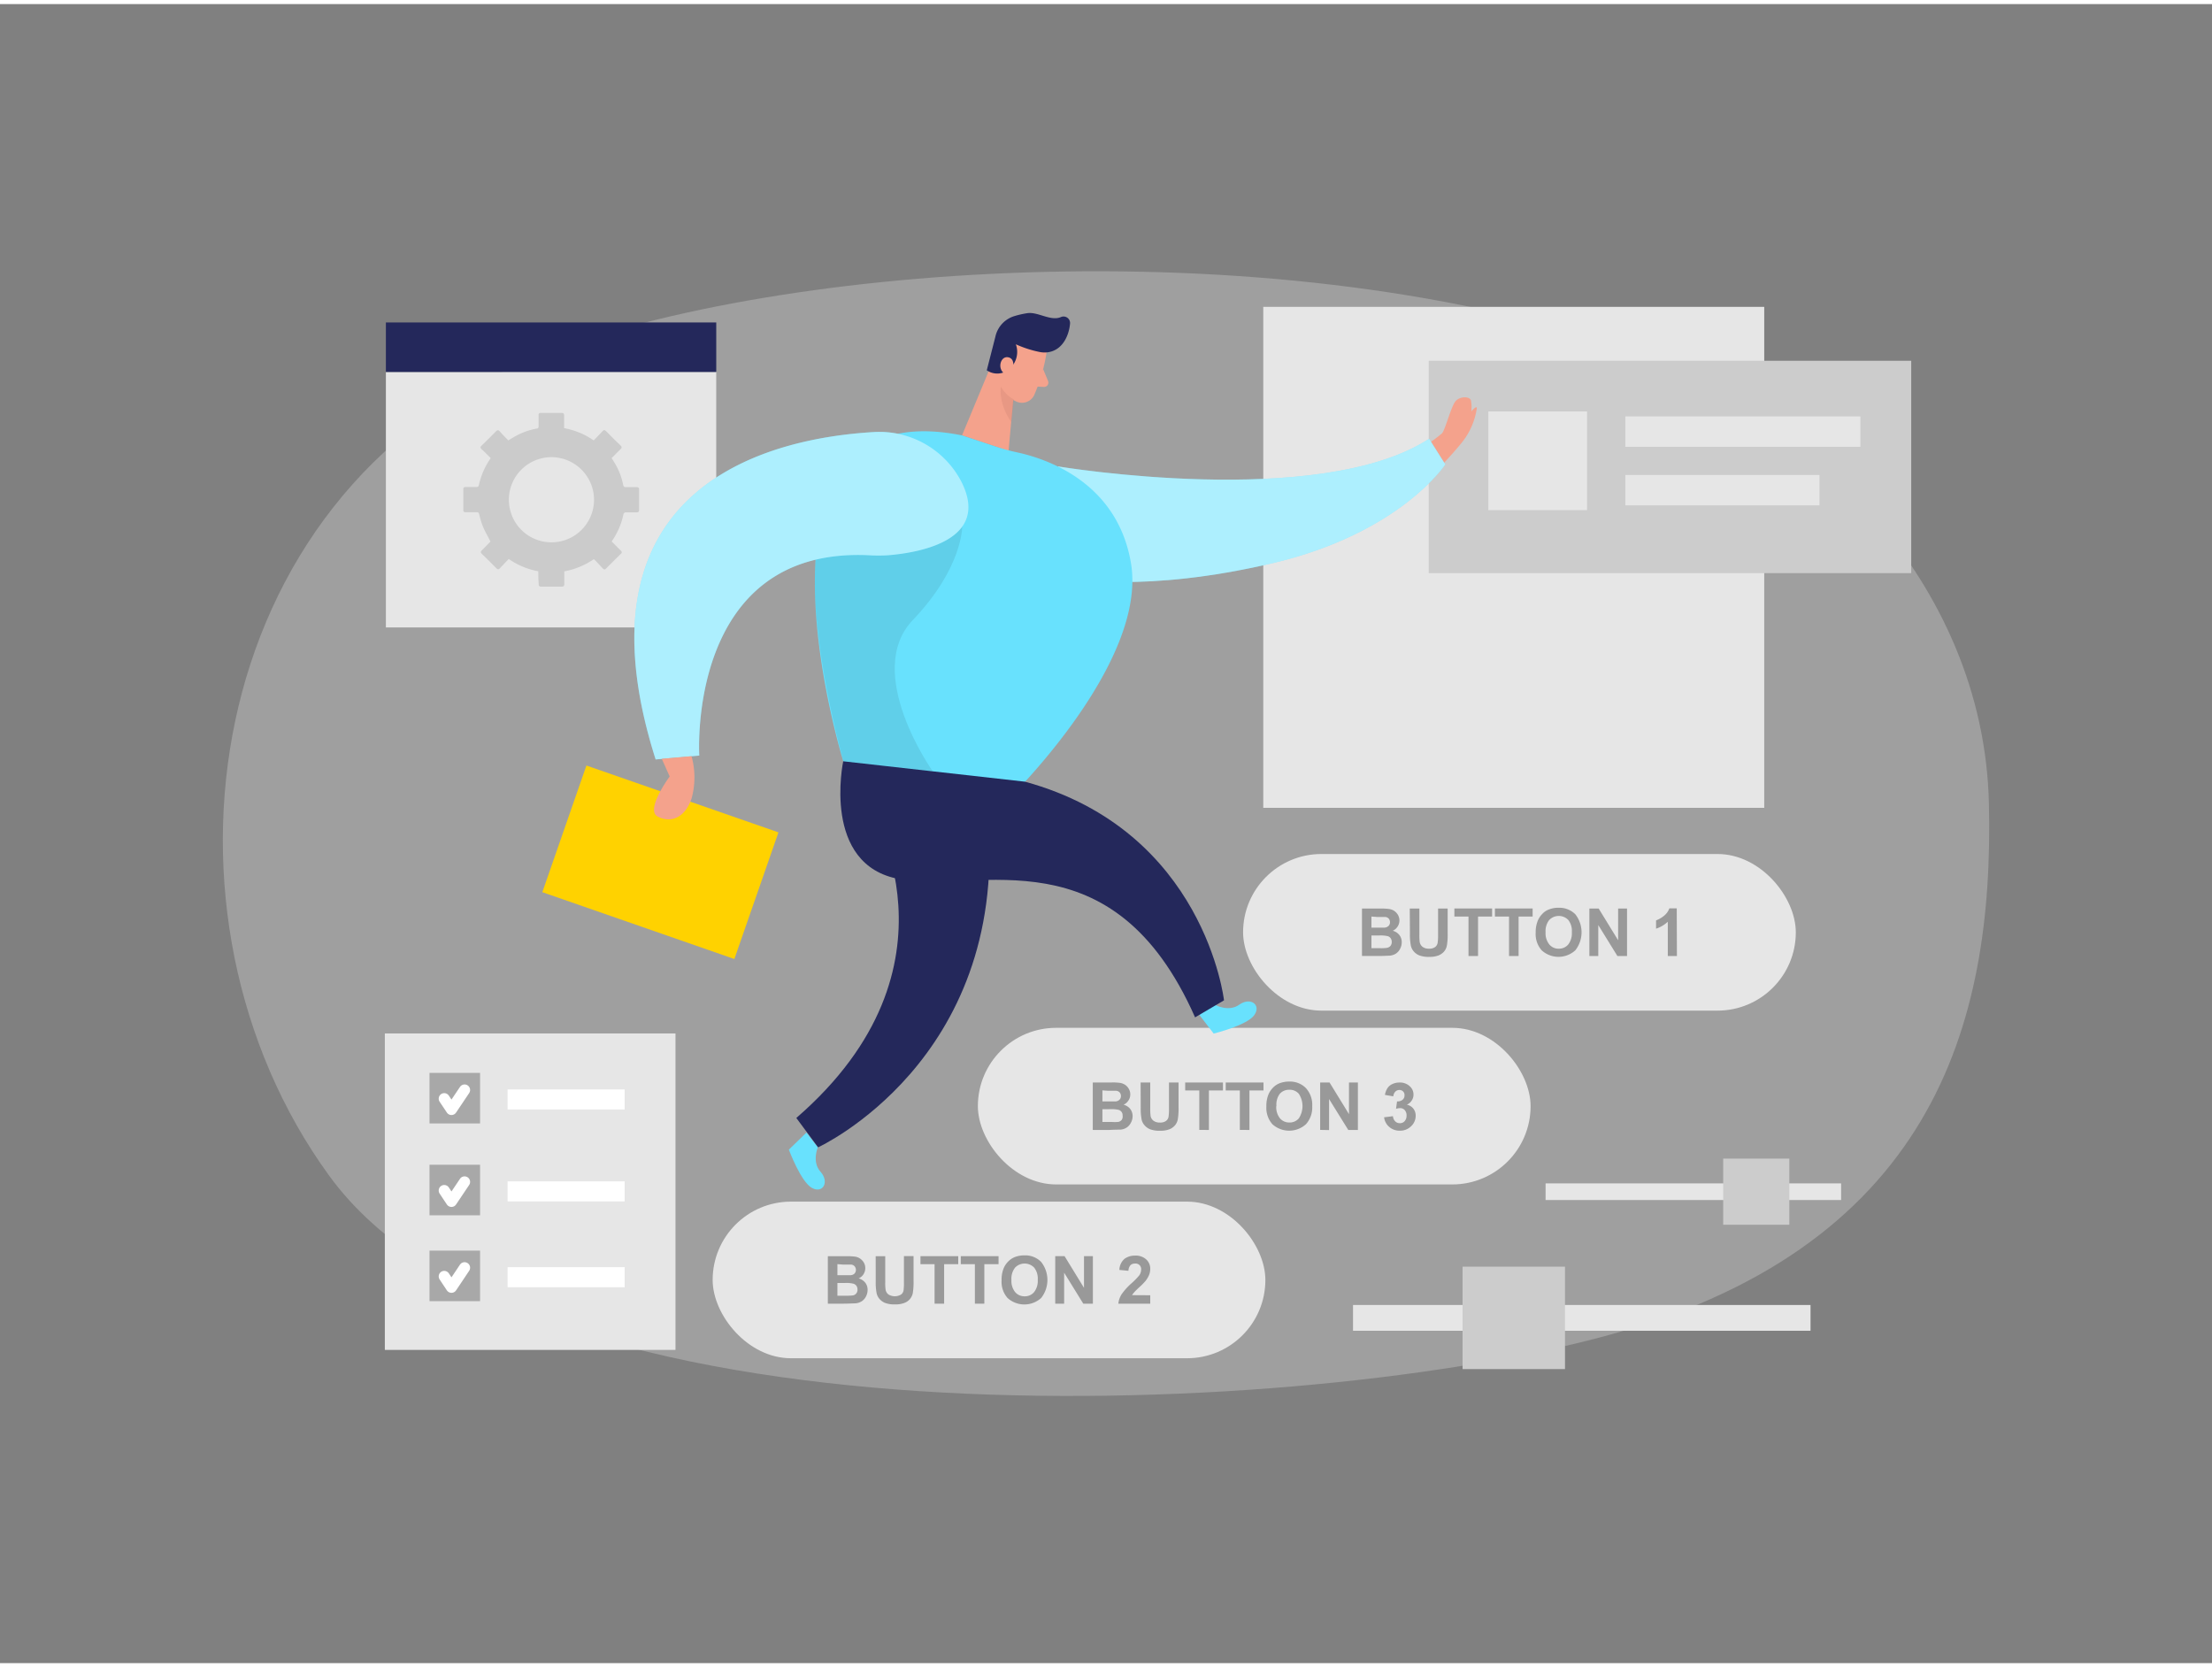 <svg id="Layer_1" data-name="Layer 1" xmlns="http://www.w3.org/2000/svg" viewBox="0 0 400 300" width="406" height="306" class="illustration styles_illustrationTablet__1DWOa"><rect x="0" y="0" width="400" height="300" fill="#808080" stroke="none"/><title>_</title><path d="M293.49,62.14c33.41,11.29,65.23,42.31,66.17,82.38s-10.15,80.9-71,96.76c-57.2,14.89-193,20.35-229.15-29.44C25.37,164.91,36.25,88.67,95.91,64.26,137.73,47.15,228.23,40.08,293.49,62.14Z" fill="#e6e6e6" opacity="0.3"></path><rect x="69.78" y="66.52" width="59.74" height="46.2" fill="#e6e6e6"></rect><rect x="69.78" y="57.57" width="59.74" height="8.95" fill="#24285b"></rect><g opacity="0.12"><path d="M97.34,102.56A13.55,13.55,0,0,1,92,100.34c-.53.55-1.06,1.09-1.57,1.65-.26.29-.44.26-.7,0-.85-.87-1.72-1.73-2.6-2.58-.25-.25-.22-.4,0-.63.54-.53,1.06-1.09,1.56-1.6-.44-.87-.94-1.73-1.33-2.63a17,17,0,0,1-.71-2.3c-.07-.29-.18-.37-.45-.36-.66,0-1.33,0-2,0-.32,0-.42-.12-.42-.43,0-1.23,0-2.47,0-3.71,0-.32.12-.43.43-.42.68,0,1.35,0,2,0,.13,0,.34-.13.36-.23a13.55,13.55,0,0,1,2.17-5c-.55-.55-1.09-1.1-1.66-1.62-.25-.24-.24-.39,0-.63.89-.86,1.76-1.73,2.63-2.61.24-.24.41-.23.64,0,.51.56,1,1.1,1.58,1.66.4-.25.74-.46,1.09-.66A12.53,12.53,0,0,1,97,76.77c.29,0,.4-.15.39-.47,0-.65,0-1.29,0-1.94,0-.31.1-.43.43-.43,1.25,0,2.5,0,3.74,0,.35,0,.45.14.45.46,0,.75,0,1.49,0,2.29a13.64,13.64,0,0,1,5.35,2.22c.54-.56,1.07-1.1,1.59-1.66.24-.27.42-.25.67,0,.85.87,1.72,1.74,2.6,2.58.27.26.24.42,0,.66-.54.52-1.06,1.06-1.62,1.62.14.22.3.46.44.7a12.19,12.19,0,0,1,1.65,4.14c.07.36.22.42.54.41.62,0,1.24,0,1.86,0,.34,0,.49.1.48.46,0,1.21,0,2.42,0,3.62,0,.36-.11.49-.47.48-.67,0-1.35,0-2,0a.46.46,0,0,0-.34.26,13.41,13.41,0,0,1-2.15,5c.54.54,1.06,1.09,1.61,1.61.27.25.3.42,0,.69-.88.84-1.74,1.71-2.6,2.57-.23.24-.4.26-.63,0-.52-.56-1-1.1-1.6-1.67a13.86,13.86,0,0,1-5.35,2.21c0,.78,0,1.52,0,2.27,0,.34-.09.49-.46.49-1.23,0-2.47,0-3.71,0-.37,0-.46-.15-.45-.48C97.35,104.08,97.34,103.34,97.34,102.56Zm2.34-20.63a7.7,7.7,0,1,0,7.74,7.71A7.72,7.72,0,0,0,99.68,81.93Z"></path></g><rect x="228.44" y="54.75" width="90.59" height="90.59" fill="#e6e6e6"></rect><rect x="258.36" y="64.5" width="87.25" height="38.4" fill="#ccc"></rect><rect x="128.87" y="216.55" width="99.95" height="28.32" rx="14.16" fill="#e6e6e6"></rect><rect x="176.83" y="185.12" width="99.95" height="28.32" rx="14.16" fill="#e6e6e6"></rect><rect x="224.79" y="153.69" width="99.95" height="28.32" rx="14.16" fill="#e6e6e6"></rect><rect x="69.59" y="186.14" width="52.56" height="57.22" fill="#e6e6e6"></rect><rect x="77.67" y="193.27" width="9.14" height="9.14" fill="#a8a8a8"></rect><polyline points="80.33 197.93 81.64 199.89 84.01 196.36" fill="none" stroke="#fff" stroke-linecap="round" stroke-linejoin="round" stroke-width="2"></polyline><rect x="91.79" y="196.26" width="21.17" height="3.63" fill="#fff"></rect><rect x="77.67" y="209.88" width="9.14" height="9.14" fill="#a8a8a8"></rect><polyline points="80.33 214.54 81.64 216.51 84.01 212.98" fill="none" stroke="#fff" stroke-linecap="round" stroke-linejoin="round" stroke-width="2"></polyline><rect x="91.79" y="212.88" width="21.17" height="3.63" fill="#fff"></rect><rect x="77.67" y="225.41" width="9.14" height="9.14" fill="#a8a8a8"></rect><polyline points="80.33 230.07 81.64 232.04 84.01 228.5" fill="none" stroke="#fff" stroke-linecap="round" stroke-linejoin="round" stroke-width="2"></polyline><rect x="91.79" y="228.4" width="21.17" height="3.63" fill="#fff"></rect><path d="M257.1,80.19a23.47,23.47,0,0,0,3.68-2.59c.62-.79,1.66-5,2.49-5.86s2.51-.8,2.72-.08a6.6,6.6,0,0,1,.07,2s.93-1.13,1-.62a12.78,12.78,0,0,1-2.59,6.09c-2,2.52-5.41,6-5.41,6Z" fill="#f4a28c"></path><rect x="101.03" y="143.06" width="36.77" height="24.25" transform="translate(57.65 -30.63) rotate(19.19)" fill="#ffd200"></rect><path d="M191.32,83.6s47.28,7.91,67.11-5l2.93,4.64s-8.13,12.42-31.28,17.87-36.57,2.72-36.57,2.72Z" fill="#68e1fd"></path><path d="M191.32,83.6s47.28,7.91,67.11-5l2.93,4.64s-8.13,12.42-31.28,17.87-36.57,2.72-36.57,2.72Z" fill="#fff" opacity="0.46"></path><path d="M147.89,206.73s-1.13,2.62.49,4.42.47,4-1.54,2.93-4.19-6.93-4.19-6.93l3.18-3.09Z" fill="#68e1fd"></path><path d="M219.66,180.93s2.46,1.42,4.45,0,4,0,2.72,1.87-7.36,3.36-7.36,3.36l-2.7-3.52Z" fill="#68e1fd"></path><path d="M189.25,63a30.58,30.58,0,0,1-2.28,7.8,2.45,2.45,0,0,1-3.33,1,5.43,5.43,0,0,1-3.18-5l-.42-4.5a4.39,4.39,0,0,1,3-4.11C186.16,57,189.84,60.06,189.25,63Z" fill="#f4a28c"></path><polygon points="180.12 63.17 173.97 77.98 182.38 80.78 183.47 68.88 180.12 63.17" fill="#f4a28c"></polygon><path d="M188,62.91a19.93,19.93,0,0,1-4.3-1.39,4.07,4.07,0,0,1-1.05,4.35,3.33,3.33,0,0,1-4.21.35L180,60.13a5,5,0,0,1,3.5-3.73,16.46,16.46,0,0,1,2.28-.51c1.92-.28,4.22,1.51,6.08.7a1.18,1.18,0,0,1,1.64,1.19c-.17,1.92-1.2,4.77-4,5.18A4.56,4.56,0,0,1,188,62.91Z" fill="#24285b"></path><path d="M183.21,65.85s.41-1.84-1-2-2,2.47-.2,3.16Z" fill="#f4a28c"></path><path d="M188.63,66l.89,2.15a.78.78,0,0,1-.76,1.08l-1.91-.1Z" fill="#f4a28c"></path><path d="M183.34,71.5A5.82,5.82,0,0,1,181,69.17s-.57,2.88,1.89,6.44Z" fill="#ce8172" opacity="0.31"></path><path d="M174,78l5.72,1.9a36.59,36.59,0,0,0,4.25,1.17c4.6,1,18,5,20.54,20,3.08,18.2-22.37,42.92-22.37,42.92l-29.63-7S131.6,69.42,174,78Z" fill="#68e1fd"></path><path d="M152.48,136.92s-4,18.81,10.2,21.31,38.57-8.58,53.43,25l5.23-3.08s-3.47-30.66-36-39.54Z" fill="#24285b"></path><path d="M157.16,145.12S175.65,174,144,201.42l3.94,5.31s34.08-15.61,30.77-59.12Z" fill="#24285b"></path><path d="M174,94.44s.14,7.43-8.93,16.94,3.59,27.34,3.59,27.34l-16.14-1.8s-6.26-22.09-5-36.45,25.69-6,25.69-6Z" opacity="0.08"></path><path d="M157.84,77.4c-17.83,1.07-55.19,9.11-39.28,59.19l7.89-.7S124.11,98.21,157,99.66a28.23,28.23,0,0,0,3.68,0c5.49-.46,18.61-2.68,13.13-13.37A16.71,16.71,0,0,0,157.84,77.4Z" fill="#68e1fd"></path><path d="M157.84,77.4c-17.83,1.07-55.19,9.11-39.28,59.19l7.89-.7S124.11,98.21,157,99.66a28.23,28.23,0,0,0,3.68,0c5.49-.46,18.61-2.68,13.13-13.37A16.71,16.71,0,0,0,157.84,77.4Z" fill="#fff" opacity="0.46"></path><path d="M125.05,136a14.25,14.25,0,0,1,0,7.68c-1.23,3.57-3.84,4.44-6.13,3.23s2.18-7.24,2.18-7.24l-1.43-3.2Z" fill="#f4a28c"></path><path d="M246.29,163.55h3.43a9.33,9.33,0,0,1,1.52.09,2.2,2.2,0,0,1,.9.35,2.3,2.3,0,0,1,.66.72,2,2,0,0,1,.26,1,2,2,0,0,1-.33,1.1,2,2,0,0,1-.88.76,2.21,2.21,0,0,1,1.21.78,2.08,2.08,0,0,1,.42,1.29,2.58,2.58,0,0,1-.27,1.14,2.32,2.32,0,0,1-.74.89,2.51,2.51,0,0,1-1.17.4c-.29,0-1,.06-2.09.06h-2.92ZM248,165v2h1.14q1,0,1.26,0a1.19,1.19,0,0,0,.7-.31.9.9,0,0,0,.25-.67,1,1,0,0,0-.22-.65,1,1,0,0,0-.65-.3c-.17,0-.67,0-1.48,0Zm0,3.42v2.3h1.61a7,7,0,0,0,1.19-.06,1.09,1.09,0,0,0,.63-.34,1.05,1.05,0,0,0,.24-.73,1.09,1.09,0,0,0-.19-.66,1,1,0,0,0-.54-.39,6.07,6.07,0,0,0-1.54-.12Z" fill="#999"></path><path d="M254.93,163.55h1.74v4.66a10.36,10.36,0,0,0,.06,1.43,1.45,1.45,0,0,0,.53.85,1.87,1.87,0,0,0,1.15.32,1.75,1.75,0,0,0,1.11-.3,1.21,1.21,0,0,0,.45-.75,9.56,9.56,0,0,0,.08-1.45v-4.76h1.73v4.51a11.11,11.11,0,0,1-.14,2.19,2.36,2.36,0,0,1-.51,1.08,2.76,2.76,0,0,1-1,.7,4.45,4.45,0,0,1-1.65.26,4.9,4.9,0,0,1-1.86-.28,2.71,2.71,0,0,1-1-.74,2.37,2.37,0,0,1-.49-1,10.55,10.55,0,0,1-.17-2.17Z" fill="#999"></path><path d="M265.55,172.14V165H263v-1.46h6.82V165h-2.54v7.13Z" fill="#999"></path><path d="M272.88,172.14V165h-2.55v-1.46h6.82V165h-2.54v7.13Z" fill="#999"></path><path d="M277.7,167.9a5.47,5.47,0,0,1,.4-2.2,3.91,3.91,0,0,1,.8-1.18,3.05,3.05,0,0,1,1.11-.77,4.63,4.63,0,0,1,1.85-.34,4.06,4.06,0,0,1,3,1.17,5.26,5.26,0,0,1,0,6.53,4.51,4.51,0,0,1-6.07,0A4.41,4.41,0,0,1,277.7,167.9Zm1.79-.06a3.21,3.21,0,0,0,.68,2.21,2.15,2.15,0,0,0,1.71.76,2.18,2.18,0,0,0,1.7-.75,3.31,3.31,0,0,0,.66-2.24,3.21,3.21,0,0,0-.64-2.2,2.4,2.4,0,0,0-3.45,0A3.24,3.24,0,0,0,279.49,167.84Z" fill="#999"></path><path d="M287.41,172.14v-8.59h1.68l3.52,5.74v-5.74h1.61v8.59h-1.74l-3.46-5.6v5.6Z" fill="#999"></path><path d="M303.24,172.14h-1.65v-6.2a5.73,5.73,0,0,1-2.12,1.25v-1.5a4.88,4.88,0,0,0,1.4-.8,3,3,0,0,0,1-1.37h1.34Z" fill="#999"></path><path d="M149.7,226.42h3.43a11,11,0,0,1,1.52.08,2.24,2.24,0,0,1,.9.36,2.37,2.37,0,0,1,.66.71,2,2,0,0,1,.26,1,2.08,2.08,0,0,1-.32,1.11,2,2,0,0,1-.88.75,2.34,2.34,0,0,1,1.2.78,2.09,2.09,0,0,1,.42,1.3,2.58,2.58,0,0,1-.27,1.14,2.28,2.28,0,0,1-.74.88,2.47,2.47,0,0,1-1.17.41c-.28,0-1,.05-2.09.06H149.7Zm1.73,1.43v2h1.14q1,0,1.26,0a1.1,1.1,0,0,0,.7-.3,1,1,0,0,0,0-1.32.93.93,0,0,0-.65-.3c-.17,0-.66,0-1.48,0Zm0,3.41v2.3H153a8.92,8.92,0,0,0,1.19-.05,1,1,0,0,0,.87-1.07,1.09,1.09,0,0,0-.19-.66,1,1,0,0,0-.54-.39,5.43,5.43,0,0,0-1.54-.13Z" fill="#999"></path><path d="M158.35,226.42h1.73v4.65a8.56,8.56,0,0,0,.07,1.44,1.35,1.35,0,0,0,.53.84,2.22,2.22,0,0,0,2.26,0,1.19,1.19,0,0,0,.45-.74,10,10,0,0,0,.07-1.46v-4.75h1.74v4.51a12,12,0,0,1-.14,2.19,2.39,2.39,0,0,1-1.53,1.77,4.35,4.35,0,0,1-1.66.26,4.71,4.71,0,0,1-1.86-.28,2.71,2.71,0,0,1-1-.74,2.44,2.44,0,0,1-.48-.95,10,10,0,0,1-.17-2.18Z" fill="#999"></path><path d="M169,235v-7.14h-2.55v-1.45h6.83v1.45h-2.55V235Z" fill="#999"></path><path d="M176.29,235v-7.14h-2.55v-1.45h6.83v1.45H178V235Z" fill="#999"></path><path d="M181.12,230.77a5.53,5.53,0,0,1,.39-2.21,3.91,3.91,0,0,1,.8-1.18,3.53,3.53,0,0,1,1.11-.77,4.63,4.63,0,0,1,1.85-.34,4,4,0,0,1,3,1.18,5.26,5.26,0,0,1,0,6.53,4.54,4.54,0,0,1-6.07,0A4.42,4.42,0,0,1,181.12,230.77Zm1.78-.06a3.21,3.21,0,0,0,.68,2.21,2.2,2.2,0,0,0,1.71.75,2.17,2.17,0,0,0,1.7-.75,3.28,3.28,0,0,0,.67-2.24,3.23,3.23,0,0,0-.65-2.2,2.39,2.39,0,0,0-3.45,0A3.24,3.24,0,0,0,182.9,230.71Z" fill="#999"></path><path d="M190.82,235v-8.59h1.69l3.51,5.73v-5.73h1.61V235h-1.74l-3.46-5.6V235Z" fill="#999"></path><path d="M208,233.48V235h-5.77a4,4,0,0,1,.56-1.65,11.28,11.28,0,0,1,1.85-2.06,12.77,12.77,0,0,0,1.37-1.4,1.88,1.88,0,0,0,.34-1,1,1,0,0,0-1.12-1.14,1.1,1.1,0,0,0-.82.31,1.61,1.61,0,0,0-.35,1l-1.64-.16a2.74,2.74,0,0,1,.92-2,3.12,3.12,0,0,1,1.93-.59,2.78,2.78,0,0,1,2,.69,2.23,2.23,0,0,1,.73,1.7,3,3,0,0,1-.21,1.11,4.7,4.7,0,0,1-.66,1.1,10.47,10.47,0,0,1-1.08,1.09c-.52.48-.84.8-1,1a3.18,3.18,0,0,0-.34.46Z" fill="#999"></path><path d="M197.61,195h3.44a9.75,9.75,0,0,1,1.52.08,2.41,2.41,0,0,1,.89.35,2.08,2.08,0,0,1,.66.72,2,2,0,0,1-.06,2.11,2,2,0,0,1-.88.76,2.29,2.29,0,0,1,1.21.78,2.09,2.09,0,0,1,.42,1.3,2.39,2.39,0,0,1-.28,1.13,2.32,2.32,0,0,1-.74.89,2.43,2.43,0,0,1-1.16.41c-.29,0-1,0-2.09.06h-2.93Zm1.74,1.43v2h1.13q1,0,1.26,0a1.11,1.11,0,0,0,.7-.31.9.9,0,0,0,.26-.67,1,1,0,0,0-.22-.64,1,1,0,0,0-.66-.31c-.17,0-.66,0-1.48,0Zm0,3.41v2.3H201a8.81,8.81,0,0,0,1.19,0,1.1,1.1,0,0,0,.63-.35A1.05,1.05,0,0,0,203,201a1,1,0,0,0-.73-1.05,5.92,5.92,0,0,0-1.53-.12Z" fill="#999"></path><path d="M206.26,195H208v4.65a9.7,9.7,0,0,0,.07,1.43,1.37,1.37,0,0,0,.53.85,1.86,1.86,0,0,0,1.14.32,1.76,1.76,0,0,0,1.12-.3,1.19,1.19,0,0,0,.45-.74,9.72,9.72,0,0,0,.08-1.46V195h1.73v4.51a11.84,11.84,0,0,1-.14,2.18,2.37,2.37,0,0,1-.52,1.08,2.61,2.61,0,0,1-1,.7,4.45,4.45,0,0,1-1.65.26,4.8,4.8,0,0,1-1.87-.28,2.67,2.67,0,0,1-1-.74,2.34,2.34,0,0,1-.49-.95,10.73,10.73,0,0,1-.17-2.18Z" fill="#999"></path><path d="M216.87,203.58v-7.14h-2.55V195h6.83v1.45h-2.54v7.14Z" fill="#999"></path><path d="M224.2,203.58v-7.14h-2.55V195h6.83v1.45h-2.54v7.14Z" fill="#999"></path><path d="M229,199.33a5.48,5.48,0,0,1,.39-2.2,4.1,4.1,0,0,1,.8-1.18,3.37,3.37,0,0,1,1.11-.77,4.66,4.66,0,0,1,1.85-.34,4,4,0,0,1,3,1.18,4.49,4.49,0,0,1,1.14,3.27,4.53,4.53,0,0,1-1.13,3.26,4.52,4.52,0,0,1-6.07,0A4.45,4.45,0,0,1,229,199.33Zm1.79-.06a3.24,3.24,0,0,0,.67,2.22,2.2,2.2,0,0,0,1.71.75,2.17,2.17,0,0,0,1.7-.75,4.06,4.06,0,0,0,0-4.44,2.17,2.17,0,0,0-1.72-.73,2.22,2.22,0,0,0-1.73.74A3.28,3.28,0,0,0,230.82,199.27Z" fill="#999"></path><path d="M238.73,203.58V195h1.69l3.52,5.73V195h1.61v8.59h-1.74L240.34,198v5.61Z" fill="#999"></path><path d="M250.29,201.3l1.6-.2a1.44,1.44,0,0,0,.41.93,1.1,1.1,0,0,0,.81.33A1.09,1.09,0,0,0,254,202a1.47,1.47,0,0,0,.35-1,1.41,1.41,0,0,0-.33-1,1.08,1.08,0,0,0-.82-.36,2.89,2.89,0,0,0-.75.12l.18-1.34a1.42,1.42,0,0,0,1-.29,1,1,0,0,0,.35-.82.9.9,0,0,0-.26-.69.93.93,0,0,0-.68-.26,1,1,0,0,0-.72.3,1.4,1.4,0,0,0-.37.85l-1.51-.26a3.31,3.31,0,0,1,.47-1.24,2.14,2.14,0,0,1,.89-.73,3,3,0,0,1,1.28-.27,2.58,2.58,0,0,1,1.95.77,2,2,0,0,1-.63,3.24,2,2,0,0,1,1.18.71A2.07,2.07,0,0,1,256,201a2.57,2.57,0,0,1-.83,1.92,2.8,2.8,0,0,1-2,.8,2.84,2.84,0,0,1-1.94-.67A2.68,2.68,0,0,1,250.29,201.3Z" fill="#999"></path><rect x="269.14" y="73.66" width="17.85" height="17.85" fill="#e6e6e6"></rect><rect x="293.91" y="74.56" width="42.51" height="5.49" fill="#e6e6e6"></rect><rect x="293.91" y="85.15" width="35.11" height="5.49" fill="#e6e6e6"></rect><rect x="244.67" y="235.24" width="82.73" height="4.66" fill="#e6e6e6"></rect><rect x="264.48" y="228.31" width="18.52" height="18.52" fill="#ccc"></rect><rect x="279.49" y="213.25" width="53.44" height="3.01" fill="#e6e6e6"></rect><rect x="311.61" y="208.77" width="11.96" height="11.96" fill="#ccc"></rect></svg>